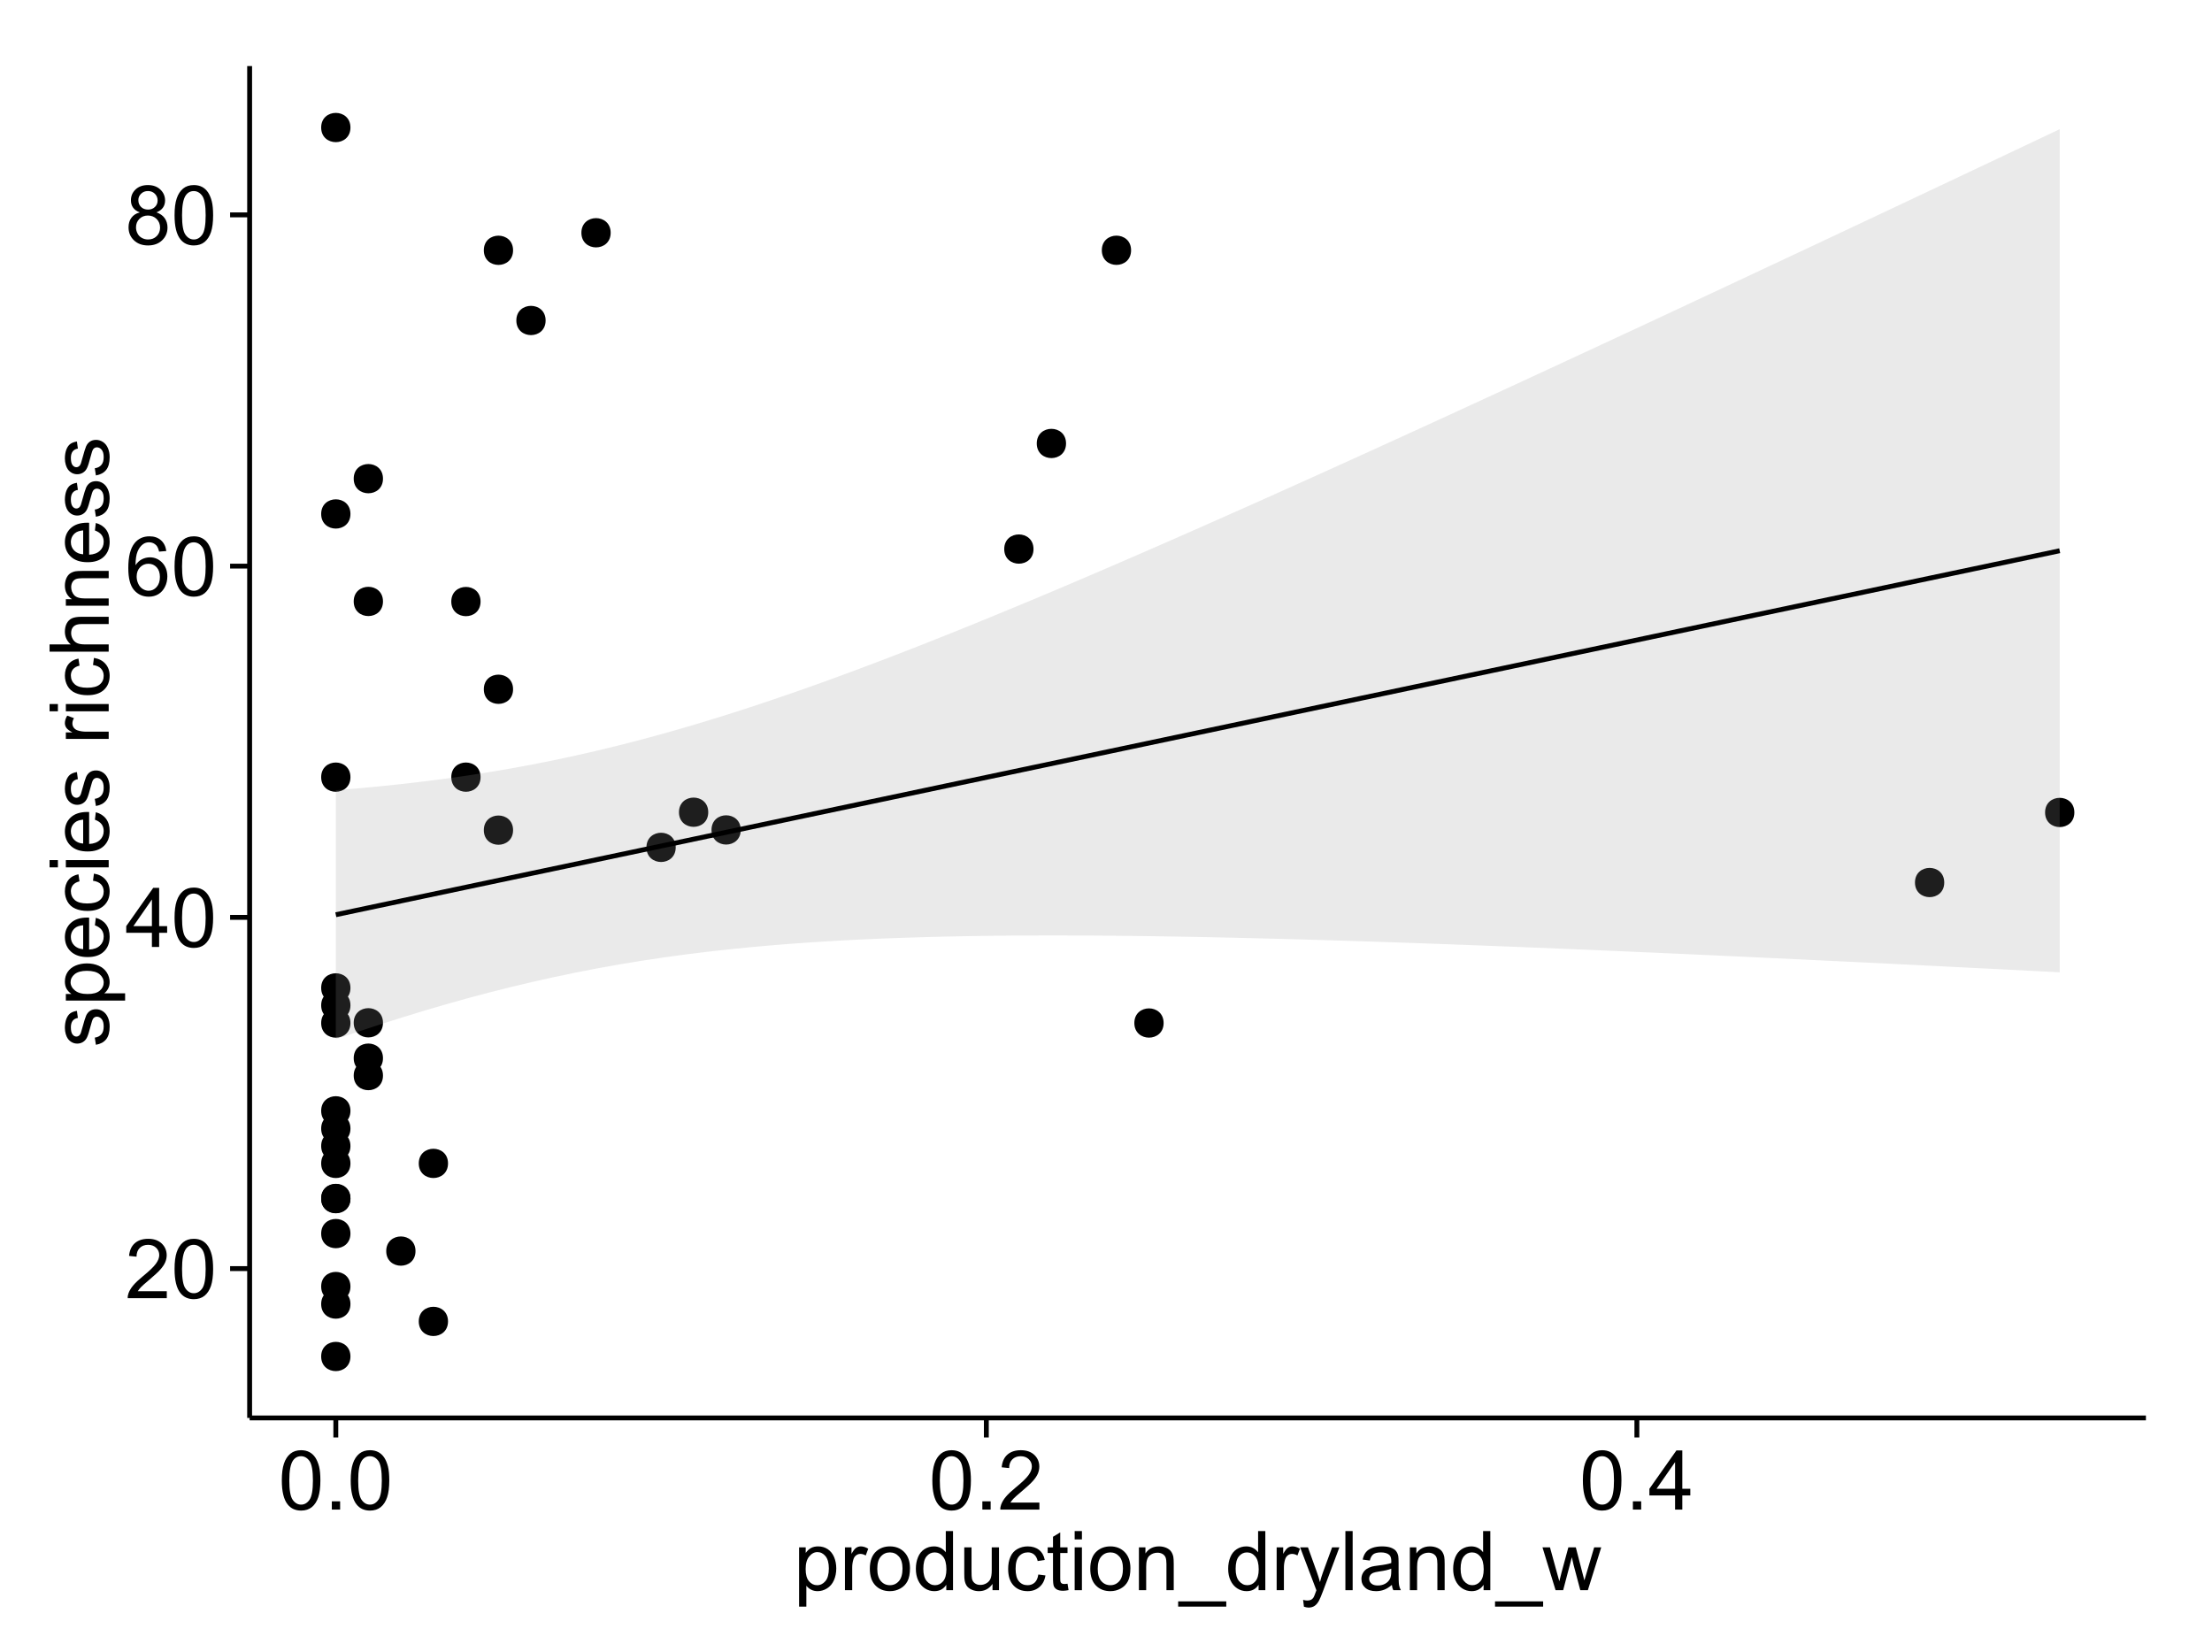 <?xml version="1.0" encoding="UTF-8"?>
<svg xmlns="http://www.w3.org/2000/svg" xmlns:xlink="http://www.w3.org/1999/xlink" width="482pt" height="360pt" viewBox="0 0 482 360" version="1.1">
<defs>
<g>
<symbol overflow="visible" id="glyph0-0">
<path style="stroke:none;" d="M 9.062 -1.52 L 9.062 0 L 0.547 0 C 0.531 -0.379 0.594 -0.742 0.73 -1.098 C 0.945 -1.676 1.293 -2.25 1.77 -2.812 C 2.246 -3.375 2.934 -4.023 3.84 -4.766 C 5.238 -5.906 6.188 -6.816 6.68 -7.492 C 7.172 -8.16 7.418 -8.793 7.418 -9.395 C 7.418 -10.02 7.191 -10.551 6.746 -10.98 C 6.293 -11.41 5.711 -11.625 4.992 -11.629 C 4.23 -11.625 3.621 -11.395 3.164 -10.941 C 2.703 -10.48 2.469 -9.848 2.469 -9.043 L 0.844 -9.211 C 0.953 -10.422 1.371 -11.344 2.102 -11.984 C 2.824 -12.617 3.801 -12.938 5.027 -12.938 C 6.262 -12.938 7.238 -12.594 7.961 -11.91 C 8.68 -11.223 9.039 -10.371 9.043 -9.359 C 9.039 -8.84 8.934 -8.336 8.727 -7.84 C 8.512 -7.34 8.164 -6.812 7.676 -6.266 C 7.188 -5.711 6.375 -4.957 5.238 -4 C 4.285 -3.199 3.676 -2.66 3.41 -2.379 C 3.141 -2.094 2.918 -1.805 2.742 -1.52 Z M 9.062 -1.52 "/>
</symbol>
<symbol overflow="visible" id="glyph0-1">
<path style="stroke:none;" d="M 0.746 -6.355 C 0.742 -7.875 0.898 -9.102 1.215 -10.031 C 1.527 -10.961 1.996 -11.676 2.613 -12.18 C 3.23 -12.684 4.008 -12.938 4.949 -12.938 C 5.637 -12.938 6.242 -12.797 6.766 -12.52 C 7.285 -12.238 7.715 -11.836 8.059 -11.316 C 8.395 -10.789 8.664 -10.152 8.859 -9.398 C 9.051 -8.645 9.145 -7.629 9.148 -6.355 C 9.145 -4.84 8.992 -3.617 8.684 -2.691 C 8.371 -1.762 7.906 -1.047 7.289 -0.539 C 6.672 -0.035 5.891 0.215 4.949 0.219 C 3.703 0.215 2.727 -0.227 2.023 -1.117 C 1.168 -2.188 0.742 -3.934 0.746 -6.355 Z M 2.375 -6.355 C 2.371 -4.234 2.621 -2.824 3.117 -2.129 C 3.609 -1.426 4.219 -1.078 4.949 -1.082 C 5.672 -1.078 6.281 -1.43 6.781 -2.137 C 7.273 -2.836 7.523 -4.242 7.523 -6.355 C 7.523 -8.473 7.273 -9.883 6.781 -10.582 C 6.281 -11.277 5.664 -11.625 4.93 -11.629 C 4.199 -11.625 3.621 -11.316 3.191 -10.703 C 2.645 -9.918 2.371 -8.469 2.375 -6.355 Z M 2.375 -6.355 "/>
</symbol>
<symbol overflow="visible" id="glyph0-2">
<path style="stroke:none;" d="M 5.82 0 L 5.82 -3.086 L 0.227 -3.086 L 0.227 -4.535 L 6.109 -12.883 L 7.398 -12.883 L 7.398 -4.535 L 9.141 -4.535 L 9.141 -3.086 L 7.398 -3.086 L 7.398 0 Z M 5.82 -4.535 L 5.82 -10.344 L 1.785 -4.535 Z M 5.82 -4.535 "/>
</symbol>
<symbol overflow="visible" id="glyph0-3">
<path style="stroke:none;" d="M 8.957 -9.73 L 7.383 -9.605 C 7.242 -10.223 7.043 -10.676 6.785 -10.961 C 6.355 -11.41 5.828 -11.637 5.203 -11.637 C 4.695 -11.637 4.25 -11.496 3.875 -11.215 C 3.375 -10.852 2.984 -10.32 2.695 -9.625 C 2.406 -8.926 2.258 -7.934 2.25 -6.645 C 2.629 -7.223 3.094 -7.652 3.645 -7.938 C 4.195 -8.215 4.773 -8.355 5.379 -8.359 C 6.434 -8.355 7.328 -7.969 8.07 -7.195 C 8.809 -6.418 9.18 -5.414 9.184 -4.184 C 9.18 -3.371 9.008 -2.617 8.66 -1.926 C 8.312 -1.23 7.832 -0.699 7.227 -0.332 C 6.613 0.035 5.922 0.215 5.148 0.219 C 3.828 0.215 2.754 -0.266 1.922 -1.234 C 1.09 -2.199 0.672 -3.797 0.676 -6.031 C 0.672 -8.516 1.133 -10.328 2.055 -11.461 C 2.855 -12.445 3.938 -12.938 5.301 -12.938 C 6.312 -12.938 7.141 -12.652 7.789 -12.086 C 8.434 -11.516 8.824 -10.73 8.957 -9.73 Z M 2.496 -4.176 C 2.496 -3.629 2.609 -3.105 2.844 -2.609 C 3.07 -2.109 3.395 -1.73 3.812 -1.473 C 4.227 -1.207 4.664 -1.078 5.125 -1.082 C 5.789 -1.078 6.363 -1.348 6.844 -1.891 C 7.324 -2.426 7.562 -3.156 7.566 -4.086 C 7.562 -4.973 7.328 -5.676 6.855 -6.191 C 6.379 -6.703 5.781 -6.961 5.062 -6.961 C 4.348 -6.961 3.738 -6.703 3.242 -6.191 C 2.742 -5.676 2.496 -5.004 2.496 -4.176 Z M 2.496 -4.176 "/>
</symbol>
<symbol overflow="visible" id="glyph0-4">
<path style="stroke:none;" d="M 3.18 -6.988 C 2.52 -7.227 2.035 -7.57 1.723 -8.016 C 1.406 -8.461 1.246 -8.992 1.25 -9.617 C 1.246 -10.551 1.582 -11.34 2.258 -11.98 C 2.93 -12.617 3.828 -12.938 4.949 -12.938 C 6.07 -12.938 6.977 -12.609 7.664 -11.957 C 8.348 -11.301 8.688 -10.504 8.691 -9.57 C 8.688 -8.969 8.531 -8.449 8.219 -8.012 C 7.902 -7.566 7.426 -7.227 6.793 -6.988 C 7.582 -6.727 8.184 -6.309 8.598 -5.738 C 9.008 -5.16 9.215 -4.477 9.219 -3.684 C 9.215 -2.578 8.828 -1.652 8.051 -0.906 C 7.27 -0.156 6.242 0.215 4.977 0.219 C 3.699 0.215 2.676 -0.156 1.898 -0.91 C 1.117 -1.66 0.727 -2.602 0.73 -3.727 C 0.727 -4.562 0.938 -5.262 1.367 -5.832 C 1.789 -6.395 2.395 -6.781 3.18 -6.988 Z M 2.867 -9.668 C 2.863 -9.059 3.059 -8.559 3.453 -8.172 C 3.844 -7.785 4.355 -7.594 4.984 -7.594 C 5.59 -7.594 6.09 -7.785 6.48 -8.168 C 6.871 -8.551 7.066 -9.02 7.066 -9.578 C 7.066 -10.156 6.863 -10.645 6.465 -11.043 C 6.059 -11.438 5.559 -11.637 4.965 -11.637 C 4.359 -11.637 3.859 -11.441 3.465 -11.055 C 3.062 -10.668 2.863 -10.207 2.867 -9.668 Z M 2.355 -3.719 C 2.355 -3.262 2.461 -2.824 2.676 -2.406 C 2.887 -1.98 3.203 -1.652 3.629 -1.426 C 4.047 -1.191 4.504 -1.078 4.992 -1.082 C 5.746 -1.078 6.367 -1.32 6.863 -1.809 C 7.352 -2.293 7.598 -2.91 7.602 -3.664 C 7.598 -4.422 7.344 -5.055 6.84 -5.555 C 6.332 -6.051 5.699 -6.297 4.938 -6.301 C 4.191 -6.297 3.574 -6.051 3.09 -5.562 C 2.598 -5.066 2.355 -4.453 2.355 -3.719 Z M 2.355 -3.719 "/>
</symbol>
<symbol overflow="visible" id="glyph0-5">
<path style="stroke:none;" d="M 1.633 0 L 1.633 -1.801 L 3.438 -1.801 L 3.438 0 Z M 1.633 0 "/>
</symbol>
<symbol overflow="visible" id="glyph0-6">
<path style="stroke:none;" d="M 1.188 3.578 L 1.188 -9.336 L 2.629 -9.336 L 2.629 -8.121 C 2.965 -8.594 3.348 -8.949 3.777 -9.188 C 4.203 -9.426 4.723 -9.543 5.336 -9.547 C 6.129 -9.543 6.832 -9.34 7.445 -8.93 C 8.051 -8.516 8.512 -7.934 8.824 -7.191 C 9.133 -6.441 9.285 -5.625 9.289 -4.738 C 9.285 -3.781 9.113 -2.922 8.773 -2.156 C 8.43 -1.391 7.934 -0.805 7.281 -0.398 C 6.625 0.008 5.938 0.211 5.219 0.211 C 4.691 0.211 4.219 0.102 3.801 -0.121 C 3.379 -0.344 3.035 -0.625 2.77 -0.969 L 2.77 3.578 Z M 2.617 -4.613 C 2.613 -3.41 2.855 -2.523 3.348 -1.949 C 3.832 -1.375 4.422 -1.09 5.117 -1.09 C 5.816 -1.09 6.418 -1.387 6.922 -1.98 C 7.418 -2.574 7.668 -3.496 7.672 -4.746 C 7.668 -5.934 7.426 -6.824 6.938 -7.418 C 6.445 -8.008 5.859 -8.301 5.188 -8.305 C 4.508 -8.301 3.91 -7.988 3.395 -7.359 C 2.871 -6.727 2.613 -5.809 2.617 -4.613 Z M 2.617 -4.613 "/>
</symbol>
<symbol overflow="visible" id="glyph0-7">
<path style="stroke:none;" d="M 1.168 0 L 1.168 -9.336 L 2.594 -9.336 L 2.594 -7.918 C 2.953 -8.578 3.289 -9.016 3.598 -9.23 C 3.906 -9.438 4.242 -9.543 4.613 -9.547 C 5.145 -9.543 5.688 -9.375 6.242 -9.035 L 5.695 -7.566 C 5.309 -7.793 4.922 -7.91 4.535 -7.91 C 4.188 -7.91 3.875 -7.805 3.602 -7.598 C 3.324 -7.387 3.129 -7.098 3.016 -6.734 C 2.836 -6.168 2.746 -5.555 2.75 -4.887 L 2.75 0 Z M 1.168 0 "/>
</symbol>
<symbol overflow="visible" id="glyph0-8">
<path style="stroke:none;" d="M 0.598 -4.668 C 0.598 -6.391 1.078 -7.672 2.039 -8.508 C 2.84 -9.199 3.816 -9.543 4.977 -9.547 C 6.254 -9.543 7.305 -9.125 8.121 -8.285 C 8.934 -7.441 9.34 -6.277 9.344 -4.797 C 9.34 -3.594 9.16 -2.648 8.801 -1.961 C 8.441 -1.27 7.914 -0.734 7.227 -0.359 C 6.535 0.023 5.785 0.211 4.977 0.211 C 3.664 0.211 2.609 -0.207 1.805 -1.047 C 1 -1.883 0.598 -3.09 0.598 -4.668 Z M 2.223 -4.668 C 2.219 -3.469 2.48 -2.574 3.004 -1.98 C 3.523 -1.387 4.18 -1.09 4.977 -1.09 C 5.758 -1.09 6.41 -1.387 6.934 -1.984 C 7.453 -2.582 7.715 -3.492 7.719 -4.719 C 7.715 -5.871 7.453 -6.746 6.93 -7.344 C 6.402 -7.934 5.75 -8.23 4.977 -8.234 C 4.18 -8.23 3.523 -7.938 3.004 -7.348 C 2.48 -6.754 2.219 -5.859 2.223 -4.668 Z M 2.223 -4.668 "/>
</symbol>
<symbol overflow="visible" id="glyph0-9">
<path style="stroke:none;" d="M 7.242 0 L 7.242 -1.18 C 6.648 -0.25 5.777 0.211 4.633 0.211 C 3.887 0.211 3.203 0.008 2.578 -0.402 C 1.953 -0.812 1.469 -1.387 1.129 -2.121 C 0.785 -2.855 0.613 -3.699 0.617 -4.656 C 0.613 -5.586 0.77 -6.43 1.082 -7.191 C 1.391 -7.949 1.855 -8.531 2.477 -8.938 C 3.098 -9.34 3.793 -9.543 4.562 -9.547 C 5.121 -9.543 5.621 -9.426 6.062 -9.188 C 6.5 -8.949 6.859 -8.641 7.137 -8.262 L 7.137 -12.883 L 8.711 -12.883 L 8.711 0 Z M 2.242 -4.656 C 2.238 -3.461 2.488 -2.566 2.996 -1.977 C 3.496 -1.383 4.094 -1.09 4.781 -1.09 C 5.473 -1.09 6.059 -1.371 6.543 -1.938 C 7.023 -2.5 7.266 -3.363 7.27 -4.527 C 7.266 -5.801 7.02 -6.738 6.531 -7.336 C 6.035 -7.934 5.43 -8.23 4.711 -8.234 C 4.008 -8.23 3.418 -7.945 2.949 -7.371 C 2.473 -6.797 2.238 -5.891 2.242 -4.656 Z M 2.242 -4.656 "/>
</symbol>
<symbol overflow="visible" id="glyph0-10">
<path style="stroke:none;" d="M 7.305 0 L 7.305 -1.371 C 6.574 -0.316 5.586 0.211 4.344 0.211 C 3.789 0.211 3.273 0.105 2.797 -0.105 C 2.316 -0.316 1.965 -0.578 1.734 -0.898 C 1.504 -1.215 1.34 -1.609 1.25 -2.074 C 1.18 -2.383 1.148 -2.875 1.152 -3.551 L 1.152 -9.336 L 2.734 -9.336 L 2.734 -4.156 C 2.73 -3.328 2.762 -2.773 2.828 -2.488 C 2.926 -2.07 3.137 -1.742 3.461 -1.508 C 3.781 -1.266 4.18 -1.148 4.656 -1.152 C 5.129 -1.148 5.574 -1.27 5.992 -1.516 C 6.406 -1.758 6.699 -2.09 6.875 -2.508 C 7.047 -2.926 7.137 -3.531 7.137 -4.332 L 7.137 -9.336 L 8.719 -9.336 L 8.719 0 Z M 7.305 0 "/>
</symbol>
<symbol overflow="visible" id="glyph0-11">
<path style="stroke:none;" d="M 7.277 -3.418 L 8.832 -3.219 C 8.66 -2.141 8.227 -1.301 7.527 -0.699 C 6.824 -0.09 5.965 0.211 4.949 0.211 C 3.668 0.211 2.641 -0.203 1.867 -1.039 C 1.09 -1.871 0.703 -3.07 0.703 -4.633 C 0.703 -5.637 0.867 -6.52 1.203 -7.277 C 1.531 -8.031 2.039 -8.598 2.727 -8.977 C 3.406 -9.355 4.152 -9.543 4.957 -9.547 C 5.969 -9.543 6.797 -9.289 7.441 -8.777 C 8.086 -8.262 8.5 -7.531 8.684 -6.594 L 7.145 -6.355 C 6.996 -6.98 6.738 -7.453 6.367 -7.77 C 5.992 -8.082 5.543 -8.238 5.02 -8.242 C 4.219 -8.238 3.57 -7.953 3.074 -7.387 C 2.574 -6.812 2.324 -5.91 2.328 -4.676 C 2.324 -3.422 2.566 -2.508 3.047 -1.941 C 3.527 -1.371 4.152 -1.09 4.93 -1.09 C 5.547 -1.09 6.066 -1.277 6.484 -1.66 C 6.898 -2.039 7.164 -2.625 7.277 -3.418 Z M 7.277 -3.418 "/>
</symbol>
<symbol overflow="visible" id="glyph0-12">
<path style="stroke:none;" d="M 4.641 -1.414 L 4.867 -0.016 C 4.422 0.078 4.023 0.121 3.672 0.125 C 3.098 0.121 2.652 0.035 2.336 -0.148 C 2.02 -0.328 1.797 -0.566 1.668 -0.863 C 1.539 -1.156 1.477 -1.781 1.477 -2.734 L 1.477 -8.102 L 0.316 -8.102 L 0.316 -9.336 L 1.477 -9.336 L 1.477 -11.645 L 3.051 -12.594 L 3.051 -9.336 L 4.641 -9.336 L 4.641 -8.102 L 3.051 -8.102 L 3.051 -2.645 C 3.047 -2.191 3.074 -1.902 3.133 -1.773 C 3.188 -1.645 3.277 -1.543 3.406 -1.465 C 3.527 -1.387 3.707 -1.348 3.945 -1.352 C 4.117 -1.348 4.352 -1.367 4.641 -1.414 Z M 4.641 -1.414 "/>
</symbol>
<symbol overflow="visible" id="glyph0-13">
<path style="stroke:none;" d="M 1.195 -11.066 L 1.195 -12.883 L 2.777 -12.883 L 2.777 -11.066 Z M 1.195 0 L 1.195 -9.336 L 2.777 -9.336 L 2.777 0 Z M 1.195 0 "/>
</symbol>
<symbol overflow="visible" id="glyph0-14">
<path style="stroke:none;" d="M 1.188 0 L 1.188 -9.336 L 2.609 -9.336 L 2.609 -8.008 C 3.293 -9.031 4.285 -9.543 5.582 -9.547 C 6.141 -9.543 6.656 -9.441 7.133 -9.242 C 7.602 -9.035 7.957 -8.77 8.191 -8.445 C 8.426 -8.113 8.59 -7.727 8.684 -7.277 C 8.742 -6.98 8.77 -6.465 8.773 -5.738 L 8.773 0 L 7.188 0 L 7.188 -5.68 C 7.184 -6.32 7.121 -6.801 7.004 -7.121 C 6.879 -7.438 6.66 -7.695 6.348 -7.887 C 6.031 -8.074 5.664 -8.168 5.246 -8.172 C 4.566 -8.168 3.984 -7.953 3.5 -7.531 C 3.008 -7.102 2.766 -6.293 2.77 -5.098 L 2.77 0 Z M 1.188 0 "/>
</symbol>
<symbol overflow="visible" id="glyph0-15">
<path style="stroke:none;" d="M -0.273 3.578 L -0.273 2.434 L 10.211 2.434 L 10.211 3.578 Z M -0.273 3.578 "/>
</symbol>
<symbol overflow="visible" id="glyph0-16">
<path style="stroke:none;" d="M 1.117 3.594 L 0.941 2.109 C 1.285 2.203 1.586 2.25 1.844 2.25 C 2.195 2.25 2.477 2.191 2.691 2.074 C 2.898 1.957 3.07 1.793 3.207 1.582 C 3.305 1.422 3.469 1.027 3.691 0.406 C 3.719 0.312 3.766 0.184 3.832 0.016 L 0.289 -9.336 L 1.996 -9.336 L 3.938 -3.93 C 4.188 -3.238 4.41 -2.516 4.613 -1.766 C 4.793 -2.488 5.012 -3.199 5.266 -3.895 L 7.258 -9.336 L 8.844 -9.336 L 5.289 0.156 C 4.906 1.18 4.609 1.887 4.402 2.277 C 4.117 2.797 3.797 3.18 3.434 3.422 C 3.07 3.664 2.637 3.785 2.137 3.789 C 1.828 3.785 1.488 3.719 1.117 3.594 Z M 1.117 3.594 "/>
</symbol>
<symbol overflow="visible" id="glyph0-17">
<path style="stroke:none;" d="M 1.152 0 L 1.152 -12.883 L 2.734 -12.883 L 2.734 0 Z M 1.152 0 "/>
</symbol>
<symbol overflow="visible" id="glyph0-18">
<path style="stroke:none;" d="M 7.277 -1.152 C 6.691 -0.652 6.125 -0.301 5.586 -0.098 C 5.039 0.109 4.457 0.211 3.84 0.211 C 2.812 0.211 2.027 -0.039 1.477 -0.539 C 0.922 -1.039 0.645 -1.68 0.648 -2.461 C 0.645 -2.918 0.75 -3.336 0.961 -3.715 C 1.168 -4.09 1.438 -4.391 1.777 -4.621 C 2.113 -4.848 2.496 -5.02 2.918 -5.141 C 3.227 -5.219 3.695 -5.301 4.324 -5.379 C 5.602 -5.531 6.539 -5.711 7.145 -5.922 C 7.148 -6.137 7.152 -6.273 7.156 -6.336 C 7.152 -6.977 7.004 -7.434 6.707 -7.699 C 6.301 -8.055 5.699 -8.23 4.906 -8.234 C 4.156 -8.23 3.609 -8.102 3.258 -7.844 C 2.902 -7.582 2.637 -7.121 2.469 -6.461 L 0.922 -6.672 C 1.059 -7.332 1.293 -7.867 1.617 -8.273 C 1.938 -8.68 2.402 -8.992 3.016 -9.215 C 3.621 -9.434 4.328 -9.543 5.133 -9.547 C 5.93 -9.543 6.574 -9.449 7.074 -9.266 C 7.566 -9.074 7.934 -8.84 8.172 -8.555 C 8.402 -8.27 8.566 -7.91 8.664 -7.48 C 8.715 -7.207 8.742 -6.719 8.746 -6.02 L 8.746 -3.91 C 8.742 -2.434 8.773 -1.504 8.844 -1.117 C 8.906 -0.727 9.043 -0.355 9.246 0 L 7.594 0 C 7.43 -0.328 7.324 -0.711 7.277 -1.152 Z M 7.145 -4.684 C 6.566 -4.445 5.707 -4.246 4.562 -4.086 C 3.91 -3.988 3.449 -3.883 3.18 -3.77 C 2.91 -3.648 2.703 -3.477 2.555 -3.254 C 2.406 -3.027 2.332 -2.777 2.336 -2.504 C 2.332 -2.078 2.492 -1.727 2.816 -1.449 C 3.133 -1.164 3.602 -1.023 4.219 -1.027 C 4.828 -1.023 5.367 -1.156 5.844 -1.426 C 6.312 -1.691 6.664 -2.059 6.891 -2.523 C 7.059 -2.879 7.141 -3.406 7.145 -4.105 Z M 7.145 -4.684 "/>
</symbol>
<symbol overflow="visible" id="glyph0-19">
<path style="stroke:none;" d="M 2.91 0 L 0.055 -9.336 L 1.688 -9.336 L 3.172 -3.945 L 3.727 -1.941 C 3.75 -2.039 3.91 -2.684 4.211 -3.867 L 5.695 -9.336 L 7.32 -9.336 L 8.719 -3.922 L 9.184 -2.137 L 9.719 -3.938 L 11.32 -9.336 L 12.859 -9.336 L 9.941 0 L 8.297 0 L 6.812 -5.59 L 6.453 -7.18 L 4.562 0 Z M 2.91 0 "/>
</symbol>
<symbol overflow="visible" id="glyph1-0">
<path style="stroke:none;" d="M -2.785 -0.555 L -3.031 -2.117 C -2.402 -2.203 -1.922 -2.449 -1.59 -2.852 C -1.254 -3.25 -1.09 -3.812 -1.09 -4.535 C -1.09 -5.262 -1.234 -5.801 -1.531 -6.152 C -1.824 -6.504 -2.172 -6.68 -2.574 -6.68 C -2.926 -6.68 -3.207 -6.523 -3.418 -6.215 C -3.555 -5.996 -3.734 -5.457 -3.953 -4.598 C -4.246 -3.434 -4.5 -2.629 -4.715 -2.184 C -4.926 -1.734 -5.223 -1.395 -5.602 -1.164 C -5.98 -0.93 -6.398 -0.812 -6.855 -0.816 C -7.27 -0.812 -7.652 -0.91 -8.012 -1.102 C -8.363 -1.293 -8.66 -1.551 -8.895 -1.883 C -9.074 -2.125 -9.227 -2.461 -9.355 -2.887 C -9.48 -3.309 -9.543 -3.766 -9.547 -4.254 C -9.543 -4.984 -9.438 -5.625 -9.23 -6.184 C -9.016 -6.734 -8.73 -7.145 -8.371 -7.41 C -8.008 -7.672 -7.527 -7.852 -6.926 -7.953 L -6.715 -6.406 C -7.195 -6.332 -7.57 -6.129 -7.84 -5.797 C -8.105 -5.457 -8.238 -4.98 -8.242 -4.367 C -8.238 -3.637 -8.117 -3.121 -7.883 -2.812 C -7.641 -2.5 -7.359 -2.344 -7.039 -2.348 C -6.832 -2.344 -6.648 -2.406 -6.484 -2.539 C -6.312 -2.664 -6.172 -2.867 -6.062 -3.148 C -6.004 -3.301 -5.871 -3.766 -5.66 -4.543 C -5.359 -5.66 -5.113 -6.441 -4.926 -6.887 C -4.734 -7.324 -4.457 -7.672 -4.094 -7.926 C -3.73 -8.176 -3.281 -8.301 -2.742 -8.305 C -2.211 -8.301 -1.711 -8.148 -1.25 -7.844 C -0.781 -7.535 -0.422 -7.09 -0.172 -6.512 C 0.086 -5.926 0.211 -5.27 0.211 -4.543 C 0.211 -3.328 -0.039 -2.406 -0.543 -1.77 C -1.047 -1.133 -1.793 -0.727 -2.785 -0.555 Z M -2.785 -0.555 "/>
</symbol>
<symbol overflow="visible" id="glyph1-1">
<path style="stroke:none;" d="M 3.578 -1.188 L -9.336 -1.188 L -9.336 -2.629 L -8.121 -2.629 C -8.594 -2.965 -8.949 -3.348 -9.188 -3.777 C -9.426 -4.203 -9.543 -4.723 -9.547 -5.336 C -9.543 -6.129 -9.34 -6.832 -8.93 -7.445 C -8.516 -8.051 -7.934 -8.512 -7.191 -8.824 C -6.441 -9.133 -5.625 -9.285 -4.738 -9.289 C -3.781 -9.285 -2.922 -9.113 -2.156 -8.773 C -1.391 -8.43 -0.805 -7.934 -0.398 -7.281 C 0.008 -6.625 0.211 -5.938 0.211 -5.219 C 0.211 -4.691 0.102 -4.219 -0.121 -3.801 C -0.344 -3.379 -0.625 -3.035 -0.965 -2.77 L 3.578 -2.77 Z M -4.613 -2.621 C -3.41 -2.613 -2.523 -2.855 -1.949 -3.348 C -1.375 -3.832 -1.09 -4.422 -1.09 -5.117 C -1.09 -5.816 -1.387 -6.418 -1.98 -6.922 C -2.574 -7.418 -3.496 -7.668 -4.746 -7.672 C -5.934 -7.668 -6.824 -7.426 -7.418 -6.938 C -8.008 -6.449 -8.301 -5.863 -8.305 -5.188 C -8.301 -4.508 -7.988 -3.914 -7.359 -3.398 C -6.727 -2.879 -5.809 -2.617 -4.613 -2.621 Z M -4.613 -2.621 "/>
</symbol>
<symbol overflow="visible" id="glyph1-2">
<path style="stroke:none;" d="M -3.004 -7.578 L -2.805 -9.211 C -1.848 -8.953 -1.105 -8.473 -0.578 -7.777 C -0.051 -7.078 0.211 -6.188 0.211 -5.105 C 0.211 -3.738 -0.207 -2.656 -1.051 -1.859 C -1.887 -1.055 -3.066 -0.656 -4.586 -0.66 C -6.156 -0.656 -7.375 -1.059 -8.246 -1.871 C -9.109 -2.676 -9.543 -3.727 -9.547 -5.02 C -9.543 -6.266 -9.117 -7.285 -8.27 -8.078 C -7.418 -8.867 -6.223 -9.262 -4.684 -9.266 C -4.586 -9.262 -4.445 -9.258 -4.262 -9.254 L -4.262 -2.293 C -3.234 -2.348 -2.449 -2.641 -1.906 -3.164 C -1.359 -3.684 -1.09 -4.332 -1.09 -5.117 C -1.09 -5.691 -1.242 -6.188 -1.547 -6.598 C -1.852 -7.008 -2.336 -7.332 -3.004 -7.578 Z M -5.562 -2.383 L -5.562 -7.594 C -6.344 -7.523 -6.934 -7.324 -7.328 -6.996 C -7.934 -6.492 -8.238 -5.836 -8.242 -5.035 C -8.238 -4.305 -7.996 -3.695 -7.512 -3.203 C -7.027 -2.707 -6.375 -2.434 -5.562 -2.383 Z M -5.562 -2.383 "/>
</symbol>
<symbol overflow="visible" id="glyph1-3">
<path style="stroke:none;" d="M -3.418 -7.277 L -3.215 -8.832 C -2.141 -8.66 -1.301 -8.227 -0.699 -7.527 C -0.09 -6.824 0.211 -5.965 0.211 -4.949 C 0.211 -3.668 -0.203 -2.641 -1.039 -1.867 C -1.871 -1.09 -3.07 -0.703 -4.633 -0.703 C -5.637 -0.703 -6.52 -0.867 -7.277 -1.203 C -8.031 -1.535 -8.598 -2.047 -8.977 -2.73 C -9.355 -3.41 -9.543 -4.152 -9.547 -4.957 C -9.543 -5.969 -9.289 -6.797 -8.777 -7.441 C -8.262 -8.086 -7.531 -8.5 -6.59 -8.684 L -6.355 -7.145 C -6.98 -6.996 -7.453 -6.738 -7.77 -6.367 C -8.082 -5.992 -8.238 -5.543 -8.242 -5.02 C -8.238 -4.219 -7.953 -3.57 -7.387 -3.074 C -6.812 -2.574 -5.91 -2.324 -4.676 -2.328 C -3.422 -2.324 -2.508 -2.566 -1.941 -3.047 C -1.371 -3.527 -1.09 -4.152 -1.09 -4.93 C -1.09 -5.547 -1.277 -6.066 -1.66 -6.484 C -2.035 -6.898 -2.621 -7.164 -3.418 -7.277 Z M -3.418 -7.277 "/>
</symbol>
<symbol overflow="visible" id="glyph1-4">
<path style="stroke:none;" d="M -11.066 -1.195 L -12.883 -1.195 L -12.883 -2.777 L -11.066 -2.777 Z M 0 -1.195 L -9.336 -1.195 L -9.336 -2.777 L 0 -2.777 Z M 0 -1.195 "/>
</symbol>
<symbol overflow="visible" id="glyph1-5">
<path style="stroke:none;" d=""/>
</symbol>
<symbol overflow="visible" id="glyph1-6">
<path style="stroke:none;" d="M 0 -1.168 L -9.336 -1.168 L -9.336 -2.594 L -7.918 -2.594 C -8.578 -2.953 -9.016 -3.289 -9.23 -3.598 C -9.438 -3.906 -9.543 -4.242 -9.547 -4.613 C -9.543 -5.145 -9.375 -5.688 -9.035 -6.242 L -7.566 -5.695 C -7.793 -5.309 -7.91 -4.922 -7.91 -4.535 C -7.91 -4.188 -7.805 -3.875 -7.598 -3.602 C -7.387 -3.324 -7.098 -3.129 -6.734 -3.016 C -6.168 -2.836 -5.555 -2.746 -4.887 -2.75 L 0 -2.75 Z M 0 -1.168 "/>
</symbol>
<symbol overflow="visible" id="glyph1-7">
<path style="stroke:none;" d="M 0 -1.188 L -12.883 -1.188 L -12.883 -2.77 L -8.262 -2.77 C -9.117 -3.504 -9.543 -4.434 -9.547 -5.562 C -9.543 -6.25 -9.406 -6.852 -9.137 -7.363 C -8.859 -7.871 -8.484 -8.234 -8.004 -8.457 C -7.523 -8.676 -6.824 -8.789 -5.914 -8.789 L 0 -8.789 L 0 -7.207 L -5.914 -7.207 C -6.703 -7.207 -7.281 -7.035 -7.641 -6.691 C -8 -6.348 -8.18 -5.863 -8.184 -5.238 C -8.18 -4.77 -8.059 -4.328 -7.816 -3.914 C -7.574 -3.5 -7.242 -3.203 -6.828 -3.031 C -6.406 -2.852 -5.832 -2.766 -5.105 -2.77 L 0 -2.77 Z M 0 -1.188 "/>
</symbol>
<symbol overflow="visible" id="glyph1-8">
<path style="stroke:none;" d="M 0 -1.188 L -9.336 -1.188 L -9.336 -2.609 L -8.008 -2.609 C -9.031 -3.293 -9.543 -4.285 -9.547 -5.582 C -9.543 -6.141 -9.441 -6.656 -9.242 -7.133 C -9.035 -7.602 -8.77 -7.957 -8.445 -8.191 C -8.113 -8.426 -7.727 -8.59 -7.277 -8.684 C -6.98 -8.742 -6.465 -8.77 -5.738 -8.773 L 0 -8.773 L 0 -7.188 L -5.68 -7.188 C -6.32 -7.184 -6.801 -7.121 -7.121 -7.004 C -7.438 -6.879 -7.695 -6.66 -7.887 -6.348 C -8.074 -6.031 -8.168 -5.664 -8.172 -5.246 C -8.168 -4.57 -7.953 -3.992 -7.531 -3.504 C -7.102 -3.012 -6.293 -2.766 -5.098 -2.77 L 0 -2.77 Z M 0 -1.188 "/>
</symbol>
</g>
<clipPath id="clip1">
  <path d="M 54.395 14.398 L 468.602 14.398 L 468.602 309.953 L 54.395 309.953 Z M 54.395 14.398 "/>
</clipPath>
</defs>
<g id="surface1176">
<rect x="0" y="0" width="482" height="360" style="fill:rgb(100%,100%,100%);fill-opacity:1;stroke:none;"/>
<rect x="0" y="0" width="482" height="360" style="fill:rgb(100%,100%,100%);fill-opacity:1;stroke:none;"/>
<path style="fill:none;stroke-width:1.063;stroke-linecap:round;stroke-linejoin:round;stroke:rgb(100%,100%,100%);stroke-opacity:1;stroke-miterlimit:10;" d="M 0 360 L 482 360 L 482 0 L 0 0 Z M 0 360 "/>
<g clip-path="url(#clip1)" clip-rule="nonzero">
<path style=" stroke:none;fill-rule:nonzero;fill:rgb(100%,100%,100%);fill-opacity:1;" d="M 54.395 308.957 L 467.602 308.957 L 467.602 14.402 L 54.395 14.402 Z M 54.395 308.957 "/>
<path style=" stroke:none;fill-rule:nonzero;fill:rgb(0%,0%,0%);fill-opacity:1;" d="M 160.352 180.836 C 160.352 183.672 156.102 183.672 156.102 180.836 C 156.102 178 160.352 178 160.352 180.836 "/>
<path style=" stroke:none;fill-rule:nonzero;fill:rgb(0%,0%,0%);fill-opacity:1;" d="M 75.301 219.055 C 75.301 221.891 71.051 221.891 71.051 219.055 C 71.051 216.219 75.301 216.219 75.301 219.055 "/>
<path style=" stroke:none;fill-rule:nonzero;fill:rgb(0%,0%,0%);fill-opacity:1;" d="M 89.477 272.602 C 89.477 275.434 85.223 275.434 85.223 272.602 C 85.223 269.766 89.477 269.766 89.477 272.602 "/>
<path style=" stroke:none;fill-rule:nonzero;fill:rgb(0%,0%,0%);fill-opacity:1;" d="M 75.301 169.336 C 75.301 172.172 71.051 172.172 71.051 169.336 C 71.051 166.5 75.301 166.5 75.301 169.336 "/>
<path style=" stroke:none;fill-rule:nonzero;fill:rgb(0%,0%,0%);fill-opacity:1;" d="M 224.141 119.637 C 224.141 122.469 219.887 122.469 219.887 119.637 C 219.887 116.801 224.141 116.801 224.141 119.637 "/>
<path style=" stroke:none;fill-rule:nonzero;fill:rgb(0%,0%,0%);fill-opacity:1;" d="M 146.176 184.637 C 146.176 187.469 141.926 187.469 141.926 184.637 C 141.926 181.801 146.176 181.801 146.176 184.637 "/>
<path style=" stroke:none;fill-rule:nonzero;fill:rgb(0%,0%,0%);fill-opacity:1;" d="M 110.738 54.535 C 110.738 57.371 106.488 57.371 106.488 54.535 C 106.488 51.699 110.738 51.699 110.738 54.535 "/>
<path style=" stroke:none;fill-rule:nonzero;fill:rgb(0%,0%,0%);fill-opacity:1;" d="M 82.387 104.297 C 82.387 107.133 78.137 107.133 78.137 104.297 C 78.137 101.461 82.387 101.461 82.387 104.297 "/>
<path style=" stroke:none;fill-rule:nonzero;fill:rgb(0%,0%,0%);fill-opacity:1;" d="M 82.387 222.855 C 82.387 225.691 78.137 225.691 78.137 222.855 C 78.137 220.023 82.387 220.023 82.387 222.855 "/>
<path style=" stroke:none;fill-rule:nonzero;fill:rgb(0%,0%,0%);fill-opacity:1;" d="M 82.387 230.566 C 82.387 233.402 78.137 233.402 78.137 230.566 C 78.137 227.73 82.387 227.73 82.387 230.566 "/>
<path style=" stroke:none;fill-rule:nonzero;fill:rgb(0%,0%,0%);fill-opacity:1;" d="M 82.387 131.047 C 82.387 133.883 78.137 133.883 78.137 131.047 C 78.137 128.215 82.387 128.215 82.387 131.047 "/>
<path style=" stroke:none;fill-rule:nonzero;fill:rgb(0%,0%,0%);fill-opacity:1;" d="M 103.652 169.332 C 103.652 172.168 99.398 172.168 99.398 169.332 C 99.398 166.5 103.652 166.5 103.652 169.332 "/>
<path style=" stroke:none;fill-rule:nonzero;fill:rgb(0%,0%,0%);fill-opacity:1;" d="M 110.738 180.879 C 110.738 183.715 106.488 183.715 106.488 180.879 C 106.488 178.047 110.738 178.047 110.738 180.879 "/>
<path style=" stroke:none;fill-rule:nonzero;fill:rgb(0%,0%,0%);fill-opacity:1;" d="M 231.227 96.625 C 231.227 99.461 226.977 99.461 226.977 96.625 C 226.977 93.789 231.227 93.789 231.227 96.625 "/>
<path style=" stroke:none;fill-rule:nonzero;fill:rgb(0%,0%,0%);fill-opacity:1;" d="M 117.828 69.832 C 117.828 72.668 113.574 72.668 113.574 69.832 C 113.574 66.996 117.828 66.996 117.828 69.832 "/>
<path style=" stroke:none;fill-rule:nonzero;fill:rgb(0%,0%,0%);fill-opacity:1;" d="M 75.301 222.918 C 75.301 225.75 71.051 225.75 71.051 222.918 C 71.051 220.082 75.301 220.082 75.301 222.918 "/>
<path style=" stroke:none;fill-rule:nonzero;fill:rgb(0%,0%,0%);fill-opacity:1;" d="M 75.301 245.906 C 75.301 248.742 71.051 248.742 71.051 245.906 C 71.051 243.074 75.301 243.074 75.301 245.906 "/>
<path style=" stroke:none;fill-rule:nonzero;fill:rgb(0%,0%,0%);fill-opacity:1;" d="M 245.402 54.531 C 245.402 57.367 241.152 57.367 241.152 54.531 C 241.152 51.699 245.402 51.699 245.402 54.531 "/>
<path style=" stroke:none;fill-rule:nonzero;fill:rgb(0%,0%,0%);fill-opacity:1;" d="M 110.738 150.184 C 110.738 153.02 106.488 153.02 106.488 150.184 C 106.488 147.352 110.738 147.352 110.738 150.184 "/>
<path style=" stroke:none;fill-rule:nonzero;fill:rgb(0%,0%,0%);fill-opacity:1;" d="M 82.387 234.359 C 82.387 237.195 78.137 237.195 78.137 234.359 C 78.137 231.527 82.387 231.527 82.387 234.359 "/>
<path style=" stroke:none;fill-rule:nonzero;fill:rgb(0%,0%,0%);fill-opacity:1;" d="M 103.652 131.074 C 103.652 133.91 99.398 133.91 99.398 131.074 C 99.398 128.242 103.652 128.242 103.652 131.074 "/>
<path style=" stroke:none;fill-rule:nonzero;fill:rgb(0%,0%,0%);fill-opacity:1;" d="M 132 50.719 C 132 53.551 127.75 53.551 127.75 50.719 C 127.75 47.883 132 47.883 132 50.719 "/>
<path style=" stroke:none;fill-rule:nonzero;fill:rgb(0%,0%,0%);fill-opacity:1;" d="M 75.301 249.707 C 75.301 252.539 71.051 252.539 71.051 249.707 C 71.051 246.871 75.301 246.871 75.301 249.707 "/>
<path style=" stroke:none;fill-rule:nonzero;fill:rgb(0%,0%,0%);fill-opacity:1;" d="M 75.301 295.566 C 75.301 298.402 71.051 298.402 71.051 295.566 C 71.051 292.73 75.301 292.73 75.301 295.566 "/>
<path style=" stroke:none;fill-rule:nonzero;fill:rgb(0%,0%,0%);fill-opacity:1;" d="M 75.301 27.789 C 75.301 30.625 71.051 30.625 71.051 27.789 C 71.051 24.953 75.301 24.953 75.301 27.789 "/>
<path style=" stroke:none;fill-rule:nonzero;fill:rgb(0%,0%,0%);fill-opacity:1;" d="M 75.301 111.988 C 75.301 114.82 71.051 114.82 71.051 111.988 C 71.051 109.152 75.301 109.152 75.301 111.988 "/>
<path style=" stroke:none;fill-rule:nonzero;fill:rgb(0%,0%,0%);fill-opacity:1;" d="M 75.301 242.039 C 75.301 244.875 71.051 244.875 71.051 242.039 C 71.051 239.207 75.301 239.207 75.301 242.039 "/>
<path style=" stroke:none;fill-rule:nonzero;fill:rgb(0%,0%,0%);fill-opacity:1;" d="M 75.301 261.133 C 75.301 263.969 71.051 263.969 71.051 261.133 C 71.051 258.297 75.301 258.297 75.301 261.133 "/>
<path style=" stroke:none;fill-rule:nonzero;fill:rgb(0%,0%,0%);fill-opacity:1;" d="M 75.301 215.258 C 75.301 218.09 71.051 218.09 71.051 215.258 C 71.051 212.422 75.301 212.422 75.301 215.258 "/>
<path style=" stroke:none;fill-rule:nonzero;fill:rgb(0%,0%,0%);fill-opacity:1;" d="M 75.301 253.5 C 75.301 256.332 71.051 256.332 71.051 253.5 C 71.051 250.664 75.301 250.664 75.301 253.5 "/>
<path style=" stroke:none;fill-rule:nonzero;fill:rgb(0%,0%,0%);fill-opacity:1;" d="M 153.266 176.977 C 153.266 179.812 149.012 179.812 149.012 176.977 C 149.012 174.141 153.266 174.141 153.266 176.977 "/>
<path style=" stroke:none;fill-rule:nonzero;fill:rgb(0%,0%,0%);fill-opacity:1;" d="M 252.492 222.906 C 252.492 225.738 248.238 225.738 248.238 222.906 C 248.238 220.07 252.492 220.07 252.492 222.906 "/>
<path style=" stroke:none;fill-rule:nonzero;fill:rgb(0%,0%,0%);fill-opacity:1;" d="M 96.562 253.496 C 96.562 256.328 92.312 256.328 92.312 253.496 C 92.312 250.66 96.562 250.66 96.562 253.496 "/>
<path style=" stroke:none;fill-rule:nonzero;fill:rgb(0%,0%,0%);fill-opacity:1;" d="M 96.562 287.922 C 96.562 290.758 92.312 290.758 92.312 287.922 C 92.312 285.086 96.562 285.086 96.562 287.922 "/>
<path style=" stroke:none;fill-rule:nonzero;fill:rgb(0%,0%,0%);fill-opacity:1;" d="M 450.945 177.027 C 450.945 179.863 446.691 179.863 446.691 177.027 C 446.691 174.195 450.945 174.195 450.945 177.027 "/>
<path style=" stroke:none;fill-rule:nonzero;fill:rgb(0%,0%,0%);fill-opacity:1;" d="M 422.594 192.297 C 422.594 195.129 418.34 195.129 418.34 192.297 C 418.34 189.461 422.594 189.461 422.594 192.297 "/>
<path style=" stroke:none;fill-rule:nonzero;fill:rgb(0%,0%,0%);fill-opacity:1;" d="M 75.301 261.176 C 75.301 264.012 71.051 264.012 71.051 261.176 C 71.051 258.344 75.301 258.344 75.301 261.176 "/>
<path style=" stroke:none;fill-rule:nonzero;fill:rgb(0%,0%,0%);fill-opacity:1;" d="M 75.301 280.324 C 75.301 283.16 71.051 283.16 71.051 280.324 C 71.051 277.492 75.301 277.492 75.301 280.324 "/>
<path style=" stroke:none;fill-rule:nonzero;fill:rgb(0%,0%,0%);fill-opacity:1;" d="M 75.301 268.789 C 75.301 271.621 71.051 271.621 71.051 268.789 C 71.051 265.953 75.301 265.953 75.301 268.789 "/>
<path style=" stroke:none;fill-rule:nonzero;fill:rgb(0%,0%,0%);fill-opacity:1;" d="M 75.301 284.145 C 75.301 286.98 71.051 286.98 71.051 284.145 C 71.051 281.312 75.301 281.312 75.301 284.145 "/>
<path style=" stroke:none;fill-rule:nonzero;fill:rgb(0%,0%,0%);fill-opacity:1;" d="M 161.414 180.836 C 161.414 185.086 155.039 185.086 155.039 180.836 C 155.039 176.582 161.414 176.582 161.414 180.836 "/>
<path style=" stroke:none;fill-rule:nonzero;fill:rgb(0%,0%,0%);fill-opacity:1;" d="M 76.363 219.055 C 76.363 223.305 69.984 223.305 69.984 219.055 C 69.984 214.801 76.363 214.801 76.363 219.055 "/>
<path style=" stroke:none;fill-rule:nonzero;fill:rgb(0%,0%,0%);fill-opacity:1;" d="M 90.539 272.602 C 90.539 276.852 84.16 276.852 84.16 272.602 C 84.16 268.348 90.539 268.348 90.539 272.602 "/>
<path style=" stroke:none;fill-rule:nonzero;fill:rgb(0%,0%,0%);fill-opacity:1;" d="M 76.363 169.336 C 76.363 173.586 69.984 173.586 69.984 169.336 C 69.984 165.082 76.363 165.082 76.363 169.336 "/>
<path style=" stroke:none;fill-rule:nonzero;fill:rgb(0%,0%,0%);fill-opacity:1;" d="M 225.203 119.637 C 225.203 123.887 218.824 123.887 218.824 119.637 C 218.824 115.383 225.203 115.383 225.203 119.637 "/>
<path style=" stroke:none;fill-rule:nonzero;fill:rgb(0%,0%,0%);fill-opacity:1;" d="M 147.238 184.637 C 147.238 188.887 140.863 188.887 140.863 184.637 C 140.863 180.383 147.238 180.383 147.238 184.637 "/>
<path style=" stroke:none;fill-rule:nonzero;fill:rgb(0%,0%,0%);fill-opacity:1;" d="M 111.801 54.535 C 111.801 58.789 105.426 58.789 105.426 54.535 C 105.426 50.285 111.801 50.285 111.801 54.535 "/>
<path style=" stroke:none;fill-rule:nonzero;fill:rgb(0%,0%,0%);fill-opacity:1;" d="M 83.453 104.297 C 83.453 108.547 77.074 108.547 77.074 104.297 C 77.074 100.043 83.453 100.043 83.453 104.297 "/>
<path style=" stroke:none;fill-rule:nonzero;fill:rgb(0%,0%,0%);fill-opacity:1;" d="M 83.453 222.855 C 83.453 227.109 77.074 227.109 77.074 222.855 C 77.074 218.605 83.453 218.605 83.453 222.855 "/>
<path style=" stroke:none;fill-rule:nonzero;fill:rgb(0%,0%,0%);fill-opacity:1;" d="M 83.453 230.566 C 83.453 234.816 77.074 234.816 77.074 230.566 C 77.074 226.312 83.453 226.312 83.453 230.566 "/>
<path style=" stroke:none;fill-rule:nonzero;fill:rgb(0%,0%,0%);fill-opacity:1;" d="M 83.453 131.047 C 83.453 135.301 77.074 135.301 77.074 131.047 C 77.074 126.797 83.453 126.797 83.453 131.047 "/>
<path style=" stroke:none;fill-rule:nonzero;fill:rgb(0%,0%,0%);fill-opacity:1;" d="M 104.715 169.332 C 104.715 173.586 98.336 173.586 98.336 169.332 C 98.336 165.082 104.715 165.082 104.715 169.332 "/>
<path style=" stroke:none;fill-rule:nonzero;fill:rgb(0%,0%,0%);fill-opacity:1;" d="M 111.801 180.879 C 111.801 185.133 105.426 185.133 105.426 180.879 C 105.426 176.629 111.801 176.629 111.801 180.879 "/>
<path style=" stroke:none;fill-rule:nonzero;fill:rgb(0%,0%,0%);fill-opacity:1;" d="M 232.293 96.625 C 232.293 100.879 225.914 100.879 225.914 96.625 C 225.914 92.375 232.293 92.375 232.293 96.625 "/>
<path style=" stroke:none;fill-rule:nonzero;fill:rgb(0%,0%,0%);fill-opacity:1;" d="M 118.891 69.832 C 118.891 74.082 112.512 74.082 112.512 69.832 C 112.512 65.578 118.891 65.578 118.891 69.832 "/>
<path style=" stroke:none;fill-rule:nonzero;fill:rgb(0%,0%,0%);fill-opacity:1;" d="M 76.363 222.918 C 76.363 227.168 69.984 227.168 69.984 222.918 C 69.984 218.664 76.363 218.664 76.363 222.918 "/>
<path style=" stroke:none;fill-rule:nonzero;fill:rgb(0%,0%,0%);fill-opacity:1;" d="M 76.363 245.906 C 76.363 250.16 69.984 250.16 69.984 245.906 C 69.984 241.656 76.363 241.656 76.363 245.906 "/>
<path style=" stroke:none;fill-rule:nonzero;fill:rgb(0%,0%,0%);fill-opacity:1;" d="M 246.465 54.531 C 246.465 58.785 240.09 58.785 240.09 54.531 C 240.09 50.281 246.465 50.281 246.465 54.531 "/>
<path style=" stroke:none;fill-rule:nonzero;fill:rgb(0%,0%,0%);fill-opacity:1;" d="M 111.801 150.184 C 111.801 154.438 105.426 154.438 105.426 150.184 C 105.426 145.934 111.801 145.934 111.801 150.184 "/>
<path style=" stroke:none;fill-rule:nonzero;fill:rgb(0%,0%,0%);fill-opacity:1;" d="M 83.453 234.359 C 83.453 238.613 77.074 238.613 77.074 234.359 C 77.074 230.109 83.453 230.109 83.453 234.359 "/>
<path style=" stroke:none;fill-rule:nonzero;fill:rgb(0%,0%,0%);fill-opacity:1;" d="M 104.715 131.074 C 104.715 135.328 98.336 135.328 98.336 131.074 C 98.336 126.824 104.715 126.824 104.715 131.074 "/>
<path style=" stroke:none;fill-rule:nonzero;fill:rgb(0%,0%,0%);fill-opacity:1;" d="M 133.066 50.719 C 133.066 54.969 126.688 54.969 126.688 50.719 C 126.688 46.465 133.066 46.465 133.066 50.719 "/>
<path style=" stroke:none;fill-rule:nonzero;fill:rgb(0%,0%,0%);fill-opacity:1;" d="M 76.363 249.707 C 76.363 253.957 69.984 253.957 69.984 249.707 C 69.984 245.453 76.363 245.453 76.363 249.707 "/>
<path style=" stroke:none;fill-rule:nonzero;fill:rgb(0%,0%,0%);fill-opacity:1;" d="M 76.363 295.566 C 76.363 299.82 69.984 299.82 69.984 295.566 C 69.984 291.316 76.363 291.316 76.363 295.566 "/>
<path style=" stroke:none;fill-rule:nonzero;fill:rgb(0%,0%,0%);fill-opacity:1;" d="M 76.363 27.789 C 76.363 32.039 69.984 32.039 69.984 27.789 C 69.984 23.535 76.363 23.535 76.363 27.789 "/>
<path style=" stroke:none;fill-rule:nonzero;fill:rgb(0%,0%,0%);fill-opacity:1;" d="M 76.363 111.988 C 76.363 116.238 69.984 116.238 69.984 111.988 C 69.984 107.734 76.363 107.734 76.363 111.988 "/>
<path style=" stroke:none;fill-rule:nonzero;fill:rgb(0%,0%,0%);fill-opacity:1;" d="M 76.363 242.039 C 76.363 246.293 69.984 246.293 69.984 242.039 C 69.984 237.789 76.363 237.789 76.363 242.039 "/>
<path style=" stroke:none;fill-rule:nonzero;fill:rgb(0%,0%,0%);fill-opacity:1;" d="M 76.363 261.133 C 76.363 265.383 69.984 265.383 69.984 261.133 C 69.984 256.879 76.363 256.879 76.363 261.133 "/>
<path style=" stroke:none;fill-rule:nonzero;fill:rgb(0%,0%,0%);fill-opacity:1;" d="M 76.363 215.258 C 76.363 219.508 69.984 219.508 69.984 215.258 C 69.984 211.004 76.363 211.004 76.363 215.258 "/>
<path style=" stroke:none;fill-rule:nonzero;fill:rgb(0%,0%,0%);fill-opacity:1;" d="M 76.363 253.5 C 76.363 257.75 69.984 257.75 69.984 253.5 C 69.984 249.246 76.363 249.246 76.363 253.5 "/>
<path style=" stroke:none;fill-rule:nonzero;fill:rgb(0%,0%,0%);fill-opacity:1;" d="M 154.328 176.977 C 154.328 181.227 147.949 181.227 147.949 176.977 C 147.949 172.723 154.328 172.723 154.328 176.977 "/>
<path style=" stroke:none;fill-rule:nonzero;fill:rgb(0%,0%,0%);fill-opacity:1;" d="M 253.555 222.906 C 253.555 227.156 247.176 227.156 247.176 222.906 C 247.176 218.652 253.555 218.652 253.555 222.906 "/>
<path style=" stroke:none;fill-rule:nonzero;fill:rgb(0%,0%,0%);fill-opacity:1;" d="M 97.625 253.496 C 97.625 257.746 91.25 257.746 91.25 253.496 C 91.25 249.242 97.625 249.242 97.625 253.496 "/>
<path style=" stroke:none;fill-rule:nonzero;fill:rgb(0%,0%,0%);fill-opacity:1;" d="M 97.625 287.922 C 97.625 292.176 91.25 292.176 91.25 287.922 C 91.25 283.672 97.625 283.672 97.625 287.922 "/>
<path style=" stroke:none;fill-rule:nonzero;fill:rgb(0%,0%,0%);fill-opacity:1;" d="M 452.008 177.027 C 452.008 181.281 445.629 181.281 445.629 177.027 C 445.629 172.777 452.008 172.777 452.008 177.027 "/>
<path style=" stroke:none;fill-rule:nonzero;fill:rgb(0%,0%,0%);fill-opacity:1;" d="M 423.656 192.297 C 423.656 196.547 417.277 196.547 417.277 192.297 C 417.277 188.043 423.656 188.043 423.656 192.297 "/>
<path style=" stroke:none;fill-rule:nonzero;fill:rgb(0%,0%,0%);fill-opacity:1;" d="M 76.363 261.176 C 76.363 265.43 69.984 265.43 69.984 261.176 C 69.984 256.926 76.363 256.926 76.363 261.176 "/>
<path style=" stroke:none;fill-rule:nonzero;fill:rgb(0%,0%,0%);fill-opacity:1;" d="M 76.363 280.324 C 76.363 284.578 69.984 284.578 69.984 280.324 C 69.984 276.074 76.363 276.074 76.363 280.324 "/>
<path style=" stroke:none;fill-rule:nonzero;fill:rgb(0%,0%,0%);fill-opacity:1;" d="M 76.363 268.789 C 76.363 273.039 69.984 273.039 69.984 268.789 C 69.984 264.535 76.363 264.535 76.363 268.789 "/>
<path style=" stroke:none;fill-rule:nonzero;fill:rgb(0%,0%,0%);fill-opacity:1;" d="M 76.363 284.145 C 76.363 288.398 69.984 288.398 69.984 284.145 C 69.984 279.895 76.363 279.895 76.363 284.145 "/>
<path style=" stroke:none;fill-rule:nonzero;fill:rgb(60%,60%,60%);fill-opacity:0.2;" d="M 73.176 172.172 L 77.93 171.781 L 82.684 171.336 L 87.441 170.844 L 92.195 170.289 L 96.949 169.68 L 101.703 169.004 L 106.461 168.266 L 111.215 167.457 L 115.969 166.582 L 120.727 165.637 L 125.48 164.621 L 130.234 163.531 L 134.988 162.375 L 139.746 161.152 L 144.5 159.859 L 149.254 158.504 L 154.008 157.086 L 158.766 155.609 L 163.52 154.078 L 168.273 152.492 L 173.031 150.863 L 177.785 149.184 L 182.539 147.465 L 187.293 145.703 L 192.051 143.906 L 196.805 142.078 L 201.559 140.219 L 206.312 138.328 L 211.07 136.414 L 215.824 134.473 L 220.578 132.512 L 225.336 130.531 L 230.09 128.531 L 234.844 126.512 L 239.598 124.477 L 244.355 122.426 L 249.109 120.363 L 253.863 118.285 L 258.617 116.199 L 263.375 114.098 L 268.129 111.988 L 272.883 109.871 L 277.641 107.742 L 282.395 105.605 L 287.148 103.465 L 291.902 101.312 L 296.66 99.156 L 301.414 96.992 L 310.922 92.648 L 315.68 90.465 L 320.434 88.281 L 325.188 86.09 L 329.945 83.898 L 334.699 81.699 L 344.207 77.293 L 348.965 75.082 L 353.719 72.871 L 358.473 70.656 L 363.227 68.438 L 367.984 66.215 L 372.738 63.992 L 377.492 61.766 L 382.25 59.535 L 391.758 55.074 L 396.512 52.84 L 401.27 50.602 L 406.023 48.363 L 415.531 43.879 L 420.289 41.637 L 429.797 37.145 L 434.555 34.895 L 444.062 30.395 L 448.816 28.141 L 448.816 211.859 L 444.062 211.613 L 434.555 211.129 L 429.797 210.891 L 425.043 210.648 L 420.289 210.41 L 415.531 210.176 L 406.023 209.707 L 401.27 209.477 L 396.512 209.25 L 391.758 209.02 L 382.25 208.574 L 377.492 208.352 L 372.738 208.133 L 367.984 207.918 L 363.227 207.703 L 358.473 207.492 L 353.719 207.285 L 348.965 207.082 L 344.207 206.879 L 334.699 206.488 L 329.945 206.297 L 325.188 206.113 L 320.434 205.93 L 315.68 205.75 L 310.922 205.578 L 306.168 205.41 L 301.414 205.25 L 296.66 205.094 L 291.902 204.945 L 287.148 204.801 L 282.395 204.664 L 277.641 204.539 L 272.883 204.418 L 268.129 204.305 L 263.375 204.203 L 258.617 204.113 L 253.863 204.031 L 249.109 203.965 L 244.355 203.91 L 239.598 203.867 L 234.844 203.84 L 230.09 203.828 L 225.336 203.836 L 220.578 203.859 L 215.824 203.906 L 211.07 203.977 L 206.312 204.066 L 201.559 204.188 L 196.805 204.336 L 192.051 204.512 L 187.293 204.723 L 182.539 204.973 L 177.785 205.262 L 173.031 205.59 L 168.273 205.965 L 163.52 206.391 L 158.766 206.867 L 154.008 207.398 L 149.254 207.988 L 144.5 208.641 L 139.746 209.355 L 134.988 210.137 L 130.234 210.988 L 125.48 211.91 L 120.727 212.902 L 115.969 213.961 L 111.215 215.094 L 106.461 216.297 L 101.703 217.562 L 96.949 218.898 L 92.195 220.293 L 87.441 221.75 L 82.684 223.262 L 77.93 224.828 L 73.176 226.441 Z M 73.176 172.172 "/>
<path style="fill:none;stroke-width:1.063;stroke-linecap:butt;stroke-linejoin:round;stroke:rgb(0%,0%,0%);stroke-opacity:1;stroke-miterlimit:1;" d="M 73.176 199.309 L 82.684 197.301 L 87.441 196.297 L 101.703 193.285 L 106.461 192.281 L 115.969 190.273 L 120.727 189.27 L 134.988 186.258 L 139.746 185.254 L 154.008 182.242 L 158.766 181.238 L 168.273 179.23 L 173.031 178.227 L 187.293 175.215 L 192.051 174.211 L 206.312 171.199 L 211.07 170.195 L 220.578 168.188 L 225.336 167.184 L 239.598 164.172 L 244.355 163.168 L 258.617 160.156 L 263.375 159.152 L 272.883 157.145 L 277.641 156.141 L 291.902 153.129 L 296.66 152.125 L 310.922 149.113 L 315.68 148.109 L 325.188 146.102 L 329.945 145.098 L 344.207 142.086 L 348.965 141.082 L 363.227 138.07 L 367.984 137.066 L 377.492 135.059 L 382.25 134.055 L 396.512 131.043 L 401.27 130.039 L 415.531 127.027 L 420.289 126.023 L 429.797 124.016 L 434.555 123.012 L 448.816 120 "/>
</g>
<path style="fill:none;stroke-width:1.063;stroke-linecap:butt;stroke-linejoin:round;stroke:rgb(0%,0%,0%);stroke-opacity:1;stroke-miterlimit:10;" d="M 54.395 308.957 L 54.395 14.398 "/>
<g style="fill:rgb(0%,0%,0%);fill-opacity:1;">
  <use xlink:href="#glyph0-0" x="27.281" y="282.863"/>
  <use xlink:href="#glyph0-1" x="37.292" y="282.863"/>
</g>
<g style="fill:rgb(0%,0%,0%);fill-opacity:1;">
  <use xlink:href="#glyph0-2" x="27.281" y="206.332"/>
  <use xlink:href="#glyph0-1" x="37.292" y="206.332"/>
</g>
<g style="fill:rgb(0%,0%,0%);fill-opacity:1;">
  <use xlink:href="#glyph0-3" x="27.281" y="129.797"/>
  <use xlink:href="#glyph0-1" x="37.292" y="129.797"/>
</g>
<g style="fill:rgb(0%,0%,0%);fill-opacity:1;">
  <use xlink:href="#glyph0-4" x="27.281" y="53.262"/>
  <use xlink:href="#glyph0-1" x="37.292" y="53.262"/>
</g>
<path style="fill:none;stroke-width:1.063;stroke-linecap:butt;stroke-linejoin:round;stroke:rgb(0%,0%,0%);stroke-opacity:1;stroke-miterlimit:10;" d="M 50.141 276.422 L 54.395 276.422 "/>
<path style="fill:none;stroke-width:1.063;stroke-linecap:butt;stroke-linejoin:round;stroke:rgb(0%,0%,0%);stroke-opacity:1;stroke-miterlimit:10;" d="M 50.141 199.887 L 54.395 199.887 "/>
<path style="fill:none;stroke-width:1.063;stroke-linecap:butt;stroke-linejoin:round;stroke:rgb(0%,0%,0%);stroke-opacity:1;stroke-miterlimit:10;" d="M 50.141 123.355 L 54.395 123.355 "/>
<path style="fill:none;stroke-width:1.063;stroke-linecap:butt;stroke-linejoin:round;stroke:rgb(0%,0%,0%);stroke-opacity:1;stroke-miterlimit:10;" d="M 50.141 46.82 L 54.395 46.82 "/>
<path style="fill:none;stroke-width:1.063;stroke-linecap:butt;stroke-linejoin:round;stroke:rgb(0%,0%,0%);stroke-opacity:1;stroke-miterlimit:10;" d="M 54.395 308.957 L 467.602 308.957 "/>
<path style="fill:none;stroke-width:1.063;stroke-linecap:butt;stroke-linejoin:round;stroke:rgb(0%,0%,0%);stroke-opacity:1;stroke-miterlimit:10;" d="M 73.176 313.207 L 73.176 308.957 "/>
<path style="fill:none;stroke-width:1.063;stroke-linecap:butt;stroke-linejoin:round;stroke:rgb(0%,0%,0%);stroke-opacity:1;stroke-miterlimit:10;" d="M 214.926 313.207 L 214.926 308.957 "/>
<path style="fill:none;stroke-width:1.063;stroke-linecap:butt;stroke-linejoin:round;stroke:rgb(0%,0%,0%);stroke-opacity:1;stroke-miterlimit:10;" d="M 356.68 313.207 L 356.68 308.957 "/>
<g style="fill:rgb(0%,0%,0%);fill-opacity:1;">
  <use xlink:href="#glyph0-1" x="60.664" y="328.926"/>
  <use xlink:href="#glyph0-5" x="70.675" y="328.926"/>
  <use xlink:href="#glyph0-1" x="75.676" y="328.926"/>
</g>
<g style="fill:rgb(0%,0%,0%);fill-opacity:1;">
  <use xlink:href="#glyph0-1" x="202.414" y="328.926"/>
  <use xlink:href="#glyph0-5" x="212.425" y="328.926"/>
  <use xlink:href="#glyph0-0" x="217.426" y="328.926"/>
</g>
<g style="fill:rgb(0%,0%,0%);fill-opacity:1;">
  <use xlink:href="#glyph0-1" x="344.168" y="328.926"/>
  <use xlink:href="#glyph0-5" x="354.179" y="328.926"/>
  <use xlink:href="#glyph0-2" x="359.18" y="328.926"/>
</g>
<g style="fill:rgb(0%,0%,0%);fill-opacity:1;">
  <use xlink:href="#glyph0-6" x="172.938" y="346.492"/>
  <use xlink:href="#glyph0-7" x="182.948" y="346.492"/>
  <use xlink:href="#glyph0-8" x="188.942" y="346.492"/>
  <use xlink:href="#glyph0-9" x="198.953" y="346.492"/>
  <use xlink:href="#glyph0-10" x="208.964" y="346.492"/>
  <use xlink:href="#glyph0-11" x="218.975" y="346.492"/>
  <use xlink:href="#glyph0-12" x="227.975" y="346.492"/>
  <use xlink:href="#glyph0-13" x="232.976" y="346.492"/>
  <use xlink:href="#glyph0-8" x="236.975" y="346.492"/>
  <use xlink:href="#glyph0-14" x="246.985" y="346.492"/>
  <use xlink:href="#glyph0-15" x="256.996" y="346.492"/>
  <use xlink:href="#glyph0-9" x="267.007" y="346.492"/>
  <use xlink:href="#glyph0-7" x="277.018" y="346.492"/>
  <use xlink:href="#glyph0-16" x="283.012" y="346.492"/>
  <use xlink:href="#glyph0-17" x="292.012" y="346.492"/>
  <use xlink:href="#glyph0-18" x="296.011" y="346.492"/>
  <use xlink:href="#glyph0-14" x="306.021" y="346.492"/>
  <use xlink:href="#glyph0-9" x="316.032" y="346.492"/>
  <use xlink:href="#glyph0-15" x="326.043" y="346.492"/>
  <use xlink:href="#glyph0-19" x="336.054" y="346.492"/>
</g>
<g style="fill:rgb(0%,0%,0%);fill-opacity:1;">
  <use xlink:href="#glyph1-0" x="23.684" y="228.207"/>
  <use xlink:href="#glyph1-1" x="23.684" y="219.207"/>
  <use xlink:href="#glyph1-2" x="23.684" y="209.196"/>
  <use xlink:href="#glyph1-3" x="23.684" y="199.186"/>
  <use xlink:href="#glyph1-4" x="23.684" y="190.186"/>
  <use xlink:href="#glyph1-2" x="23.684" y="186.187"/>
  <use xlink:href="#glyph1-0" x="23.684" y="176.176"/>
  <use xlink:href="#glyph1-5" x="23.684" y="167.176"/>
  <use xlink:href="#glyph1-6" x="23.684" y="162.175"/>
  <use xlink:href="#glyph1-4" x="23.684" y="156.181"/>
  <use xlink:href="#glyph1-3" x="23.684" y="152.182"/>
  <use xlink:href="#glyph1-7" x="23.684" y="143.182"/>
  <use xlink:href="#glyph1-8" x="23.684" y="133.171"/>
  <use xlink:href="#glyph1-2" x="23.684" y="123.16"/>
  <use xlink:href="#glyph1-0" x="23.684" y="113.149"/>
  <use xlink:href="#glyph1-0" x="23.684" y="104.149"/>
</g>
</g>
</svg>
